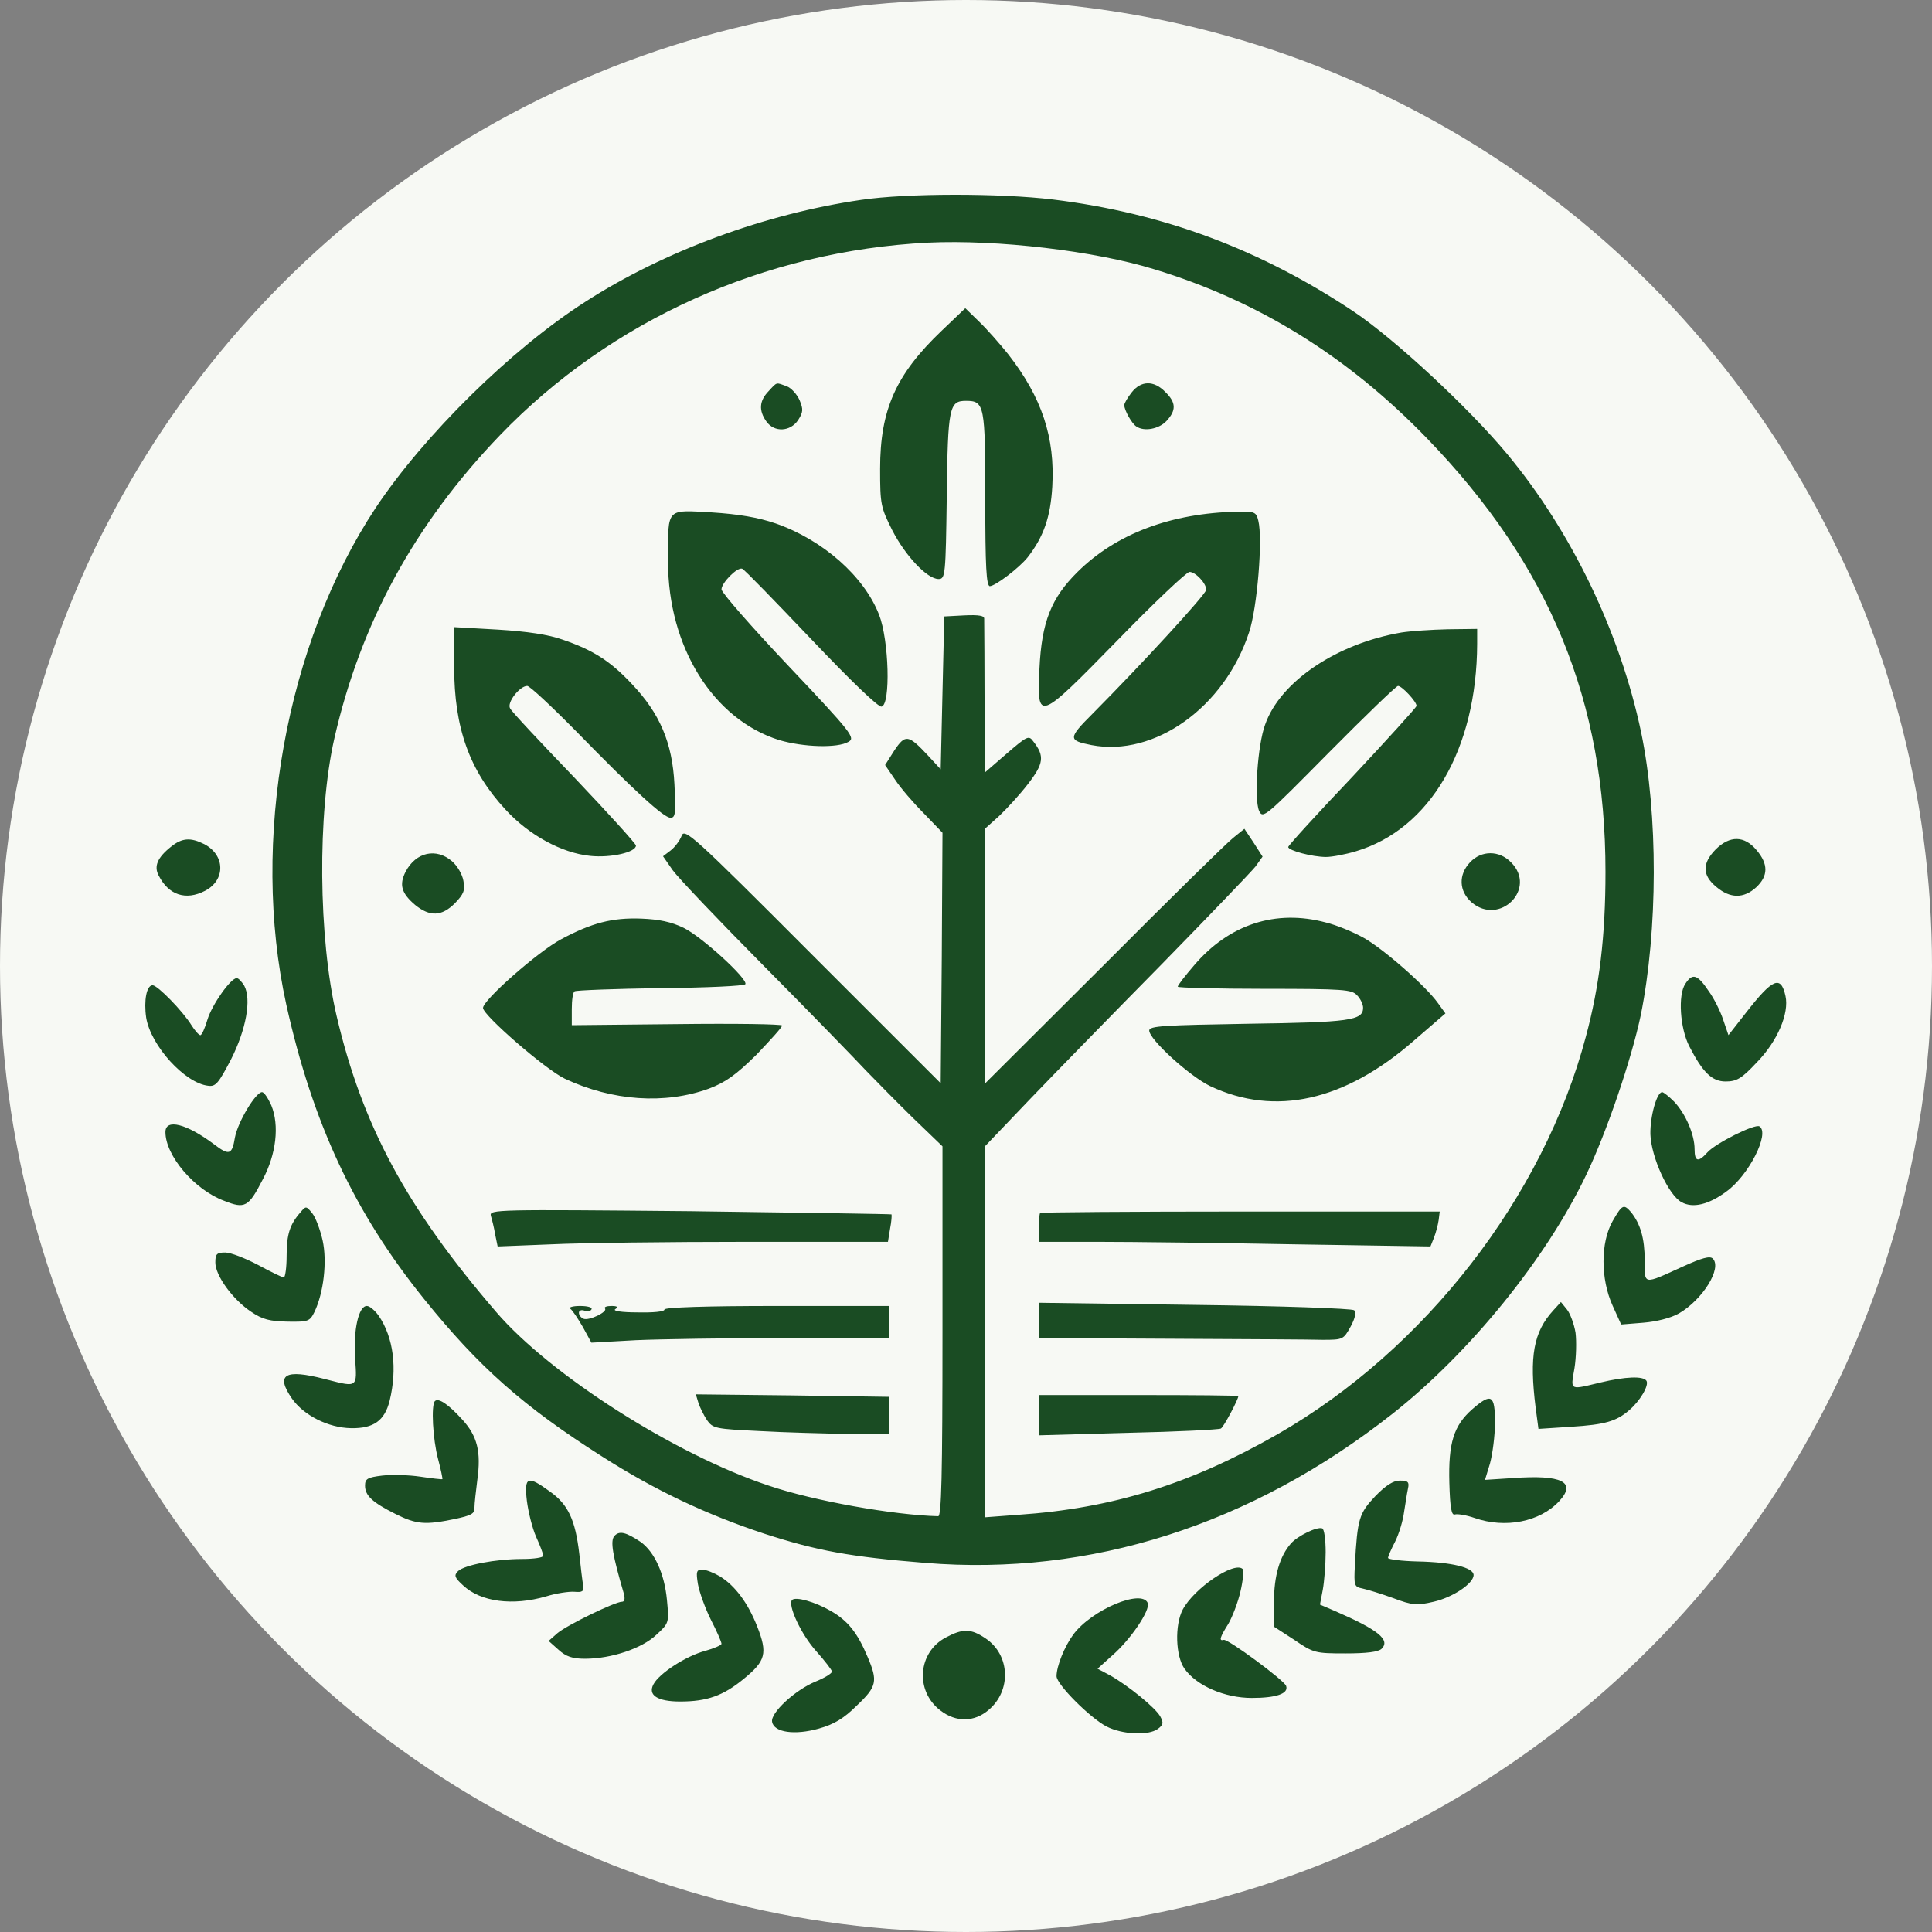 <svg viewBox="0 0 625 625" fill="none" xmlns="http://www.w3.org/2000/svg">
  <rect x="0" y="0" width="625" height="625" fill="#808080" stroke="none"/>
  <circle cx="312.5" cy="312.5" r="312.5" fill="#F7F9F4" />
  <g clip-path="url(#clip0_693_5)">
    <path
      fill-rule="evenodd"
      clip-rule="evenodd"
      d="M340.64 64.542C376.27 68.923 407.75 80.681 437.845 100.739C451.106 109.616 475.09 131.864 487.543 146.851C508.415 171.981 524.097 204.605 530.9 236.882C536.435 263.512 536.319 300.977 530.784 328.413C527.787 342.592 519.83 366.109 513.142 380.057C500.228 407.147 475.436 437.697 450.414 457.409C404.866 493.26 352.747 509.976 299.358 505.595C275.028 503.635 264.304 501.676 247.239 496.142C228.443 489.917 212.069 482.193 194.888 471.242C169.289 454.988 154.991 442.307 137.234 420.289C114.633 392.277 101.142 363.342 92.609 324.955C80.962 272.042 92.493 208.178 121.551 164.257C137.234 140.741 165.369 112.959 189.353 97.627C214.722 81.257 247.585 69.153 278.602 64.657C293.362 62.467 323.343 62.467 340.64 64.542ZM66.087 273.08C72.891 276.653 73.006 284.722 66.318 288.181C60.091 291.409 54.556 289.564 51.328 283.224C49.714 280.227 50.982 277.345 55.364 273.887C58.938 271.005 61.706 270.889 66.087 273.08ZM568.26 275.039C572.066 279.535 572.066 283.339 568.144 287.028C564.109 290.717 559.727 290.717 555.23 286.913C550.618 283.109 550.618 279.305 554.999 274.809C559.612 270.197 564.339 270.313 568.26 275.039ZM552.809 320.689C554.423 322.88 556.499 327.03 557.421 329.797L559.15 334.868L564.916 327.491C573.449 316.539 576.101 315.387 577.6 322.188C578.868 327.837 574.948 336.943 568.26 343.745C563.417 348.932 561.803 349.855 558.228 349.855C553.846 349.855 550.848 346.972 546.467 338.442C543.469 332.563 542.777 321.842 545.198 318.268C547.505 314.695 549.118 315.156 552.809 320.689ZM79.002 318.845C81.424 323.341 79.579 333.139 74.736 342.707C70.7 350.431 69.777 351.584 67.356 351.238C59.861 350.431 48.791 338.327 47.292 329.22C46.485 323.687 47.407 318.73 49.368 318.73C50.982 318.73 59.169 327.145 61.936 331.641C63.089 333.485 64.358 334.868 64.819 334.868C65.28 334.868 66.318 332.563 67.125 329.797C68.624 324.955 74.62 316.424 76.581 316.424C77.157 316.424 78.195 317.577 79.002 318.845ZM87.766 357.578C90.418 364.034 89.38 373.372 84.998 381.556C80.386 390.547 79.233 391.124 72.545 388.472C62.859 384.899 53.519 373.832 53.519 366.224C53.519 361.728 60.437 363.572 69.201 370.143C74.159 373.947 75.082 373.602 76.004 367.953C76.927 362.997 82.692 353.313 84.767 353.313C85.459 353.313 86.728 355.272 87.766 357.578ZM541.624 356.426C545.313 360.345 548.197 367.031 548.197 371.757C548.197 375.792 549.349 376.138 552.348 372.795C554.884 369.913 567.684 363.457 569.182 364.38C572.642 366.57 565.723 380.288 558.458 385.476C552.694 389.741 547.62 390.893 544.045 388.934C539.778 386.743 534.129 374.293 533.898 366.916C533.783 361.152 535.973 353.313 537.703 353.313C538.165 353.313 539.894 354.697 541.624 356.426ZM104.37 401.268C105.869 408.07 104.716 418.214 101.718 424.439C100.219 427.437 99.758 427.667 93.07 427.552C87.304 427.437 84.883 426.86 81.193 424.324C75.312 420.405 69.662 412.681 69.662 408.416C69.662 405.649 70.123 405.188 72.891 405.188C74.62 405.188 79.348 407.032 83.499 409.222C87.535 411.413 91.34 413.257 91.801 413.257C92.263 413.257 92.724 410.145 92.724 406.226C92.724 399.309 93.762 396.081 97.221 392.162C98.951 390.087 99.066 390.087 101.026 392.507C102.064 393.776 103.563 397.695 104.37 401.268ZM527.671 392.162C530.669 395.966 532.053 400.577 532.053 407.724C532.053 408.129 532.051 408.513 532.049 408.877C532.037 411.591 532.03 413.175 532.789 413.751C533.853 414.559 536.426 413.382 542.607 410.552C543.206 410.278 543.838 409.988 544.506 409.684C550.618 406.917 553.155 406.226 554.077 407.147C557.191 410.26 550.733 420.52 543.123 424.901C540.47 426.399 535.858 427.552 531.592 427.897L524.443 428.474L521.675 422.364C517.755 413.718 517.755 401.96 521.675 395.043C524.788 389.626 525.249 389.395 527.671 392.162ZM509.683 431.126C510.029 433.892 509.914 439.08 509.337 442.653C509.274 443.015 509.213 443.357 509.155 443.682C508.682 446.336 508.422 447.797 509.025 448.418C509.762 449.177 511.79 448.685 516.294 447.59C516.721 447.487 517.168 447.378 517.639 447.264C525.826 445.305 531.592 445.074 532.63 446.688C533.552 448.187 530.438 453.374 526.979 456.256C522.828 459.83 519.139 460.867 508.299 461.559L497.691 462.251L496.768 455.334C494.693 438.734 496.076 430.895 502.534 423.863L504.956 421.212L506.915 423.632C507.953 424.901 509.222 428.359 509.683 431.126ZM122.474 425.592C127.317 432.624 128.585 442.768 126.048 453.143C124.434 459.599 120.859 462.135 113.595 462.02C106.215 461.905 98.259 457.87 94.454 452.452C89.034 444.613 92.147 442.768 105.062 446.112C105.376 446.193 105.681 446.272 105.977 446.348C110.912 447.625 113.301 448.244 114.37 447.325C115.373 446.465 115.215 444.254 114.91 439.969C114.895 439.754 114.879 439.535 114.863 439.31C114.287 430.203 116.016 422.48 118.669 422.48C119.591 422.48 121.205 423.863 122.474 425.592ZM149.571 459.253C154.414 464.556 155.683 469.628 154.414 478.735C153.953 482.424 153.492 486.343 153.492 487.727C153.607 489.687 152.455 490.263 147.035 491.416C137.58 493.376 134.696 493.145 128.009 489.802C120.398 485.997 118.092 483.807 118.092 480.58C118.092 478.389 118.899 477.928 123.627 477.352C126.625 477.006 132.16 477.122 135.965 477.697C139.77 478.274 142.999 478.62 143.114 478.505C143.229 478.389 142.653 475.507 141.731 472.049C140.001 465.593 139.424 454.527 140.693 453.259C141.846 452.106 145.074 454.297 149.571 459.253ZM483.623 460.176C483.623 464.556 482.816 470.435 482.008 473.432L480.395 478.735L489.389 478.159C505.301 477.006 510.144 479.427 504.379 485.652C498.152 492.338 486.967 494.528 477.05 491.07C474.398 490.147 471.515 489.687 470.709 489.917C469.555 490.378 469.094 487.957 468.863 479.657C468.517 466.862 470.247 461.213 476.243 455.91C482.47 450.492 483.623 451.184 483.623 460.176ZM177.937 482.539C183.818 486.689 186.125 491.762 187.393 502.597C187.854 506.978 188.431 511.705 188.661 512.972C188.892 514.817 188.431 515.163 185.779 514.932C184.049 514.817 180.013 515.393 176.67 516.431C165.946 519.543 155.568 518.276 149.802 512.857C147.035 510.322 146.804 509.63 148.187 508.247C150.263 506.287 160.295 504.327 168.943 504.327C172.748 504.327 175.747 503.866 175.747 503.289C175.747 502.713 174.709 499.947 173.44 497.18C172.172 494.297 170.904 489.11 170.443 485.537C169.52 477.582 170.673 477.237 177.937 482.539ZM454.764 485.729C454.587 486.867 454.403 488.053 454.219 489.11C453.873 491.877 452.604 496.142 451.337 498.678C450.068 501.099 449.03 503.52 449.03 503.981C449.03 504.442 453.412 505.018 458.831 505.134C469.555 505.364 476.704 507.093 476.704 509.514C476.704 512.281 469.901 516.777 463.79 518.16C458.37 519.428 456.871 519.313 450.76 517.007C446.955 515.624 442.457 514.241 440.843 513.895C438.075 513.318 437.96 513.088 438.306 506.287C439.113 491.185 439.69 489.572 444.879 484.038C448.338 480.464 450.76 478.966 452.835 478.966C455.488 478.966 455.949 479.427 455.488 481.502C455.279 482.403 455.03 484.011 454.764 485.729ZM428.851 502.137C428.851 506.172 428.389 511.705 427.928 514.241L427.006 519.082L431.849 521.157C445.917 527.267 449.837 530.495 446.955 533.377C445.917 534.414 441.997 534.876 435.308 534.876C425.507 534.876 424.93 534.76 418.703 530.495L412.131 526.23V518.16C412.131 509.86 413.976 503.405 417.666 499.255C419.857 496.834 425.968 493.837 427.698 494.413C428.389 494.528 428.851 498.102 428.851 502.137ZM207.226 498.793C211.723 502.022 214.952 509.053 215.759 517.584C216.451 524.962 216.451 525.077 212.3 528.881C207.687 533.262 197.771 536.605 189.238 536.605C185.202 536.605 183.126 535.913 180.705 533.722L177.476 530.841L180.359 528.305C183.357 525.768 198.924 518.16 201.23 518.16C202.037 518.16 202.268 517.238 201.806 515.509C198.117 502.943 197.425 498.563 198.693 496.949C200.308 495.105 202.383 495.566 207.226 498.793ZM401.292 514.817C400.485 518.391 398.64 523.117 397.372 525.307C394.604 529.688 394.258 530.956 395.872 530.495C397.256 530.149 415.36 543.522 416.052 545.366C416.974 547.902 412.823 549.285 404.982 549.285C396.218 549.285 387.109 545.366 383.189 539.832C380.305 535.797 379.96 525.768 382.612 520.697C386.302 513.78 399.216 505.018 401.984 507.555C402.445 508.016 402.099 511.359 401.292 514.817ZM232.94 509.976C237.783 512.972 241.934 518.506 244.932 526.114C248.392 534.876 247.7 537.297 240.666 543.06C233.978 548.593 228.674 550.438 220.026 550.438C212.646 550.438 209.533 548.363 211.377 544.905C213.222 541.331 221.986 535.682 228.097 534.068C230.98 533.262 233.402 532.224 233.402 531.763C233.402 531.187 231.902 527.728 229.942 523.924C228.097 520.235 226.252 515.047 225.791 512.512C225.099 508.362 225.33 507.785 227.175 507.785C228.443 507.785 230.98 508.822 232.94 509.976ZM268.801 521.157C274.221 524.27 277.335 528.074 280.678 536.028C284.022 543.867 283.676 545.597 277.219 551.706C273.068 555.856 269.839 557.816 264.881 559.199C257.155 561.389 250.352 560.467 249.775 557.009C249.199 554.127 257.155 546.749 263.843 543.982C266.726 542.83 269.147 541.331 269.147 540.755C269.147 540.293 266.841 537.297 264.073 534.184C259.23 528.881 254.733 519.197 256.233 517.584C257.386 516.431 263.613 518.16 268.801 521.157ZM371.311 518.622C372.119 520.927 365.776 530.38 359.781 535.567L355.053 539.832L358.974 541.907C364.97 545.251 373.849 552.513 375.347 555.28C376.5 557.355 376.27 558.047 374.541 559.314C371.542 561.505 363.125 561.159 357.936 558.507C352.631 555.741 341.792 544.905 341.792 542.253C341.792 539.026 344.329 532.685 347.212 528.766C353.208 520.697 369.467 513.895 371.311 518.622ZM318.846 530.034C326.802 535.337 327.263 546.98 319.768 553.205C315.156 557.124 309.275 557.239 304.201 553.32C295.899 546.98 296.937 534.414 306.047 529.688C311.466 526.806 314.118 526.806 318.846 530.034ZM161.795 140.741C197.655 103.506 247.469 81.142 300.281 78.491C322.535 77.453 354.131 81.142 373.503 87.136C407.173 97.396 436.116 115.38 461.714 141.893C501.38 182.932 519.369 226.853 519.369 282.072C519.369 302.937 517.409 319.076 513.027 335.33C499.305 387.205 460.907 436.659 413.284 463.98C385.033 480.118 359.896 487.957 329.454 490.032L318.73 490.839V430.78V370.72L333.375 355.388C341.446 346.972 360.587 327.376 375.924 311.813C391.145 296.251 404.751 282.072 406.135 280.342L408.441 277.114L405.558 272.618L402.561 268.122L398.986 271.005C397.026 272.503 378.115 291.063 357.128 312.159L318.73 350.431V309.162V268.007L323.227 263.972C325.649 261.667 329.916 257.056 332.567 253.597C337.641 247.027 337.987 244.606 334.297 239.88C332.798 237.805 332.337 238.035 325.649 243.799L318.73 249.793L318.5 225.701C318.5 215.168 318.426 205.674 318.396 201.902C318.389 200.968 318.384 200.384 318.384 200.224C318.5 199.187 316.77 198.841 311.927 199.072L305.47 199.417L304.893 224.087L304.317 248.872L300.281 244.491C293.823 237.574 292.901 237.459 289.326 242.762L286.329 247.488L289.557 252.214C291.287 254.866 295.553 259.822 298.897 263.166L304.893 269.391L304.663 309.853L304.317 350.431L262.921 309.047C224.062 270.082 221.409 267.777 220.487 270.428C219.911 271.927 218.296 274.117 216.912 275.155L214.491 276.999L217.604 281.495C219.334 283.916 232.825 298.095 247.585 312.966C262.344 327.837 276.989 342.938 280.217 346.397C283.561 349.855 290.364 356.772 295.553 361.843L304.893 370.835V430.664C304.893 477.813 304.547 490.493 303.509 490.493C289.211 490.147 263.152 485.537 248.623 480.58C218.181 470.435 177.937 444.728 160.526 424.439C131.468 390.663 117.169 364.034 108.867 328.528C102.986 303.397 102.641 263.166 108.175 238.842C116.708 201.492 134.12 169.56 161.795 140.741ZM340.409 157.456C341.331 141.548 337.064 128.636 326.226 114.688C323.458 111.23 319.192 106.388 316.77 104.082L312.273 99.702L304.663 106.964C289.788 121.143 284.714 132.556 284.714 151.692C284.714 163.22 284.945 164.142 288.634 171.52C292.901 179.82 299.935 187.313 303.625 187.313C305.816 187.313 305.931 186.045 306.277 160.453C306.623 131.634 307.084 129.674 312.503 129.674C318.5 129.674 318.73 131.057 318.73 161.491C318.73 183.278 319.076 189.618 320.23 189.618C322.074 189.503 329.685 183.739 332.452 180.281C337.641 173.595 339.832 167.255 340.409 157.456ZM258.655 129.443C257.847 127.599 256.002 125.524 254.503 124.948C252.768 124.332 252.011 123.961 251.361 124.098C250.673 124.244 250.106 124.96 248.623 126.561C245.624 129.674 245.393 132.786 247.931 136.36C250.467 139.934 255.656 139.703 258.193 135.899C259.807 133.363 259.922 132.441 258.655 129.443ZM377.308 136.245C380.536 132.786 380.536 130.25 376.962 126.792C373.272 122.988 369.121 123.103 366.122 126.907C364.739 128.636 363.701 130.481 363.701 131.057C363.701 132.671 366.122 137.052 367.622 137.974C370.158 139.703 374.886 138.781 377.308 136.245ZM284.368 198.841C279.525 186.391 266.149 174.632 250.928 169.33C245.163 167.37 239.052 166.332 230.173 165.756C223.102 165.373 219.575 164.963 217.819 166.533C215.883 168.266 216.105 172.41 216.105 181.664C216.105 209.331 230.749 232.732 252.082 239.418C259.922 241.724 270.877 242.07 274.451 239.995C276.758 238.727 275.835 237.343 255.195 215.556C243.203 202.876 233.402 191.693 233.402 190.656C233.402 188.581 238.475 183.393 240.089 183.97C240.781 184.201 250.698 194.46 262.344 206.68C275.259 220.282 284.137 228.813 285.175 228.582C288.173 228.006 287.597 207.026 284.368 198.841ZM404.059 204.605C406.712 196.766 408.557 174.287 407.058 168.407C406.366 165.641 405.904 165.41 400.254 165.526C378.807 165.987 361.049 172.672 348.596 185.007C340.063 193.422 336.949 201.262 336.258 216.363C335.451 233.655 335.681 233.539 361.51 207.141C373.387 194.922 383.881 185.007 384.802 185.007C386.763 185.007 390.222 188.697 390.222 190.772C390.222 192.155 369.582 214.634 353.439 230.888C345.483 238.842 345.483 239.534 353.093 241.032C373.503 244.952 396.103 228.813 404.059 204.605ZM204.344 221.205C197.425 213.827 191.774 210.253 181.973 206.91C177.476 205.297 170.558 204.259 161.103 203.682L146.92 202.876V215.672C146.92 235.499 151.878 249.332 163.524 261.897C171.135 270.197 181.743 275.962 190.968 276.884C197.54 277.576 205.727 275.731 205.727 273.541C205.727 272.964 196.733 263.051 185.894 251.638C174.94 240.226 165.484 230.197 165.023 229.159C163.87 227.314 168.136 221.897 170.558 221.897C171.365 221.897 178.399 228.467 186.355 236.537C205.266 255.903 214.722 264.549 216.912 264.549C218.527 264.549 218.642 263.051 218.181 253.713C217.489 240.226 213.453 230.772 204.344 221.205ZM438.652 275.385C462.636 268.238 477.742 242.301 477.857 208.293V203.452L468.402 203.567C463.098 203.682 456.41 204.143 453.412 204.605C432.426 208.178 414.091 220.513 409.248 234.462C406.827 241.032 405.674 258.324 407.288 262.243C408.557 265.01 409.133 264.434 429.889 243.453C441.651 231.58 451.683 221.897 452.259 221.897C453.527 221.897 458.255 226.968 458.255 228.352C458.139 228.928 448.799 239.188 437.499 251.292C426.084 263.281 416.744 273.541 416.744 274.002C416.744 275.155 424.584 277.23 428.966 277.23C430.927 277.23 435.193 276.422 438.652 275.385ZM149.917 284.953C149.571 282.878 147.957 280.112 146.228 278.613C141.154 274.232 134.581 275.616 131.237 281.956C129.046 286.222 129.854 288.988 134.35 292.792C139.078 296.597 142.884 296.481 147.15 292.216C150.033 289.218 150.494 288.066 149.917 284.953ZM476.013 291.87C485.122 299.709 497.345 287.489 488.812 278.959C485.007 275.039 479.241 275.039 475.552 278.959C471.746 282.993 471.976 288.297 476.013 291.87ZM241.127 318.384C242.05 316.77 227.059 303.052 221.178 300.17C217.143 298.21 213.222 297.403 207.457 297.172C198.001 296.827 191.429 298.556 181.512 303.859C174.132 307.778 156.029 323.687 156.26 326.107C156.49 328.643 176.439 345.935 182.665 348.932C198.117 356.195 215.068 357.347 229.366 352.16C234.785 350.085 238.014 347.78 244.702 341.209C249.199 336.482 253.004 332.332 253.004 331.756C253.004 331.295 237.668 331.064 218.988 331.295L184.972 331.641V326.453C184.972 323.572 185.318 320.92 185.894 320.689C186.356 320.343 198.809 319.882 213.568 319.652C228.443 319.537 240.781 318.96 241.127 318.384ZM440.959 303.282C437.614 301.438 432.311 299.247 428.966 298.441C412.708 294.06 397.602 299.017 386.302 312.274C383.419 315.617 380.997 318.73 380.997 319.191C380.997 319.537 393.682 319.882 409.017 319.882C434.847 319.882 437.269 320.113 438.998 321.957C440.151 323.11 440.959 324.955 440.959 325.992C440.959 330.142 436.692 330.718 403.829 331.18C376.616 331.641 371.773 331.872 371.773 333.37C371.773 336.252 384.803 348.126 391.491 351.353C412.477 361.267 435.078 356.195 457.447 336.597L467.595 327.837L465.174 324.493C461.253 318.96 447.3 306.741 440.959 303.282ZM287.943 397.464C288.404 395.159 288.519 393.084 288.404 392.853C288.173 392.738 258.885 392.277 223.139 391.816C160.526 391.239 158.219 391.239 158.796 393.314C159.142 394.467 159.834 397.118 160.18 399.309L160.987 403.228L178.399 402.537C187.854 402.076 216.335 401.73 241.473 401.73H287.251L287.943 397.464ZM463.905 400.347C464.482 398.847 465.174 396.312 465.404 394.697L465.75 391.931H401.407C366.007 391.931 336.718 392.162 336.488 392.392C336.257 392.622 336.027 394.928 336.027 397.349V401.73H355.399C366.007 401.73 394.488 402.076 418.703 402.537L462.752 403.228L463.905 400.347ZM436.923 429.166C438.421 426.399 438.767 424.555 438.075 423.863C437.384 423.287 414.322 422.48 386.532 422.134L336.027 421.442V427.206V432.855L378.692 433.085C402.215 433.201 424.354 433.316 427.928 433.431C434.501 433.431 434.616 433.316 436.923 429.166ZM189.007 423.978C189.93 424.439 190.968 424.209 191.314 423.632C191.774 422.941 190.161 422.48 187.623 422.48C185.202 422.48 183.818 422.941 184.51 423.402C185.202 423.863 186.931 426.514 188.546 429.281L191.314 434.353L205.727 433.547C213.684 433.201 235.361 432.855 253.927 432.855H287.597V427.667V422.48H251.274C228.097 422.48 214.952 422.941 214.952 423.632C214.952 424.324 211.377 424.67 206.188 424.555C201.115 424.555 198.117 424.093 199.039 423.517C200.077 422.826 199.731 422.48 197.771 422.48C196.272 422.48 195.35 422.826 195.696 423.287C196.733 424.324 190.622 427.322 188.777 426.63C187.969 426.284 187.277 425.477 187.277 424.67C187.277 423.978 188.085 423.632 189.007 423.978ZM287.597 463.98V457.87V451.876L256.348 451.414L225.099 451.068L225.906 453.72C226.367 455.218 227.636 457.755 228.674 459.368C230.634 462.135 231.441 462.251 245.624 462.942C253.812 463.403 266.611 463.749 274.105 463.864L287.597 463.98ZM394.95 462.135C395.872 461.674 400.6 452.682 400.6 451.645C400.6 451.414 386.071 451.299 368.314 451.299H336.027V457.87V464.326L364.97 463.518C380.882 463.172 394.373 462.481 394.95 462.135Z"
      fill="#1A4C23"
    />
  </g>
  <defs>
    <clipPath id="clip0_693_5">
      <rect width="531" height="498" fill="white" transform="translate(47 63)" />
    </clipPath>
  </defs>
</svg>
